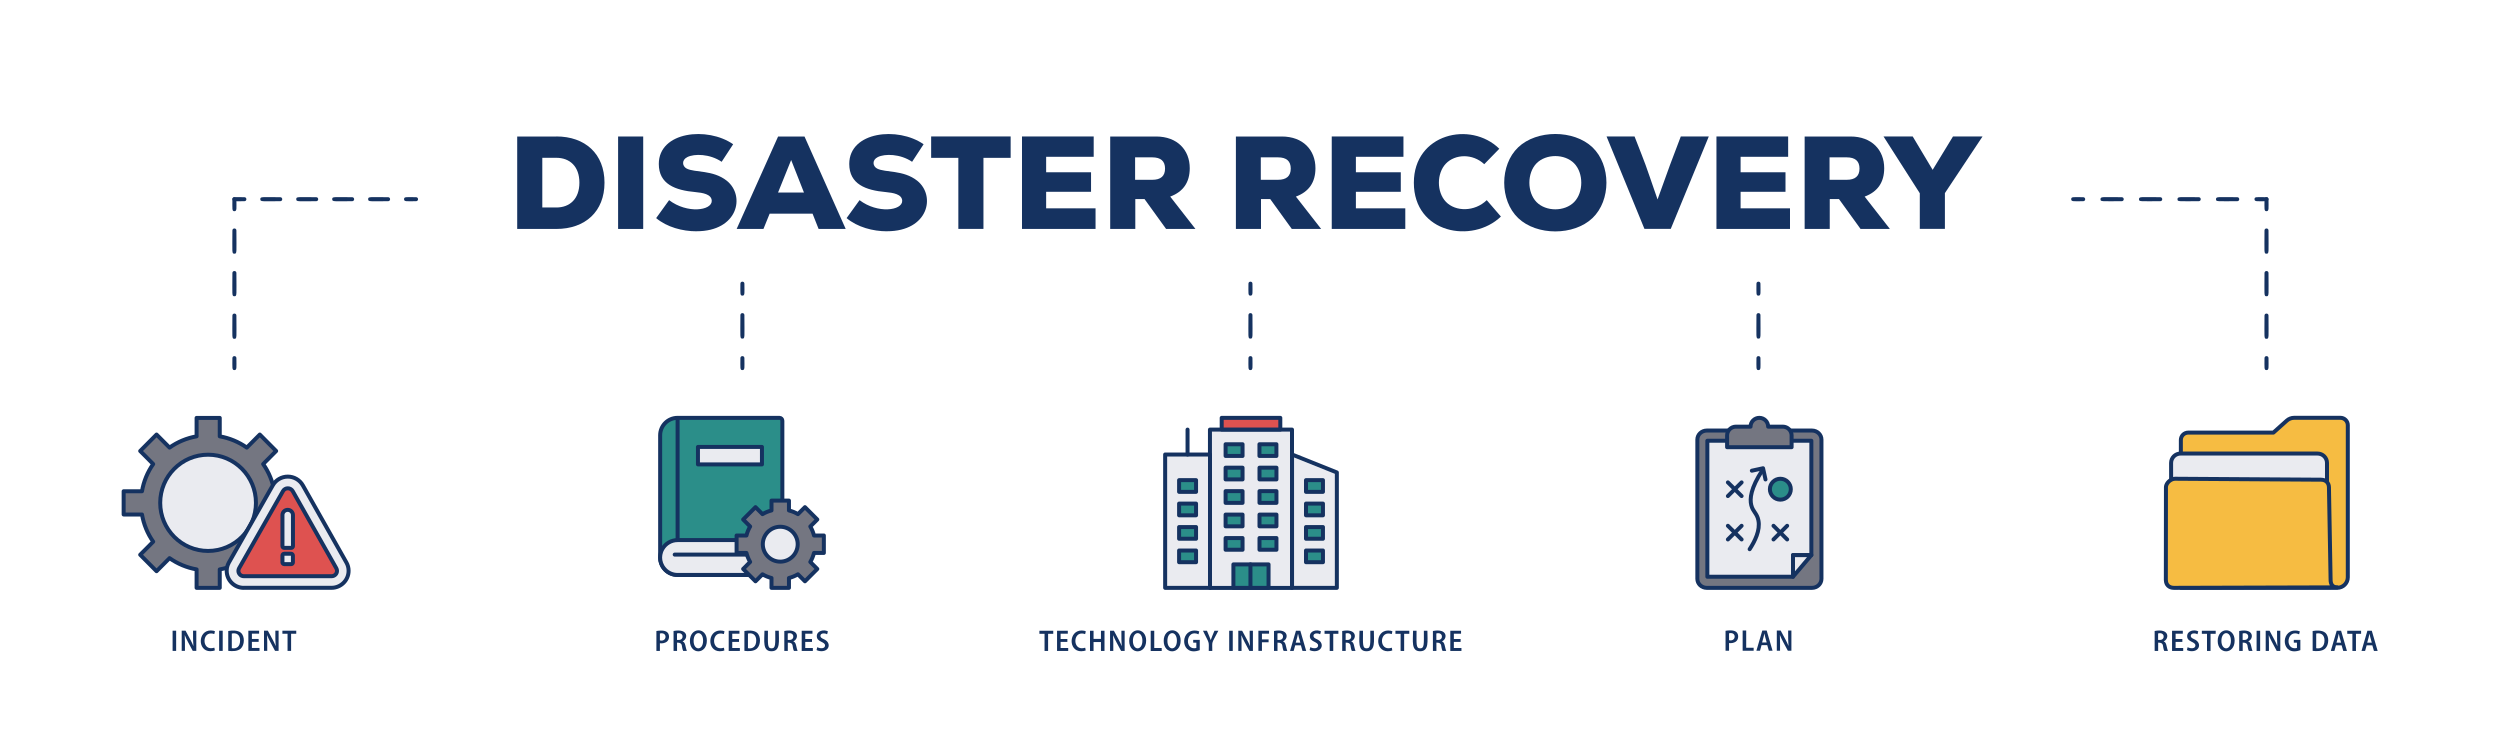 <?xml version="1.0" encoding="UTF-8"?>
<svg xmlns="http://www.w3.org/2000/svg" viewBox="0 0 500 150">
  <defs>
    <style>
      .cls-1 {
        fill: #153260;
      }

      .cls-1, .cls-2 {
        stroke-width: 0px;
      }

      .cls-3 {
        fill: #2b8e89;
      }

      .cls-3, .cls-4, .cls-5, .cls-6, .cls-7, .cls-8 {
        stroke: #153260;
        stroke-linecap: round;
        stroke-linejoin: round;
        stroke-width: .8px;
      }

      .cls-4 {
        fill: #eaebf0;
      }

      .cls-5 {
        fill: #747681;
      }

      .cls-2 {
        fill: #fff;
      }

      .cls-6 {
        fill: none;
      }

      .cls-7 {
        fill: #de5250;
      }

      .cls-8 {
        fill: #f6bc42;
      }
    </style>
  </defs>
  <g id="BG">
    <rect class="cls-2" width="500" height="150"/>
  </g>
  <g id="Layer_13" data-name="Layer 13">
    <g>
      <path class="cls-1" d="m48.88,40.24c-1.83,0-2.4.14-2.4-.4s.43-.4,2.4-.4c.53,0,.53.8,0,.8Z"/>
      <path class="cls-1" d="m77.62,40.24c-3.61,0-3.99.15-3.99-.4s.25-.4,3.99-.4c.53,0,.53.8,0,.8Zm-7.19,0c-3.61,0-3.99.15-3.99-.4s.25-.4,3.99-.4c.53,0,.53.8,0,.8Zm-7.19,0c-3.61,0-3.99.15-3.99-.4s.25-.4,3.99-.4c.53,0,.53.8,0,.8Zm-7.19,0c-3.61,0-3.99.15-3.99-.4s.25-.4,3.99-.4c.53,0,.53.8,0,.8Z"/>
      <path class="cls-1" d="m83.21,40.24c-1.83,0-2.4.14-2.4-.4s.43-.4,2.4-.4c.53,0,.53.8,0,.8Z"/>
    </g>
    <g>
      <path class="cls-1" d="m46.88,74.02c-.51,0-.4-.43-.4-2.4,0-.53.8-.53.8,0,0,1.83.14,2.4-.4,2.4Z"/>
      <path class="cls-1" d="m46.88,67.76c-.55,0-.4-.21-.4-4.65,0-.53.8-.53.8,0,0,4.4.15,4.65-.4,4.65Zm0-8.51c-.55,0-.4-.22-.4-4.65,0-.53.8-.53.8,0,0,4.4.15,4.65-.4,4.65Zm0-8.51c-.55,0-.4-.21-.4-4.65,0-.53.8-.53.8,0,0,4.4.15,4.65-.4,4.65Z"/>
      <path class="cls-1" d="m46.88,42.24c-.51,0-.4-.43-.4-2.4,0-.53.8-.53.8,0,0,1.83.14,2.4-.4,2.4Z"/>
    </g>
    <g>
      <path class="cls-1" d="m453.3,40.24c-1.83,0-2.4.14-2.4-.4s.43-.4,2.4-.4c.53,0,.53.8,0,.8Z"/>
      <path class="cls-1" d="m447.45,40.24c-4.13,0-4.25.12-4.25-.4,0-.57.44-.4,4.25-.4.53,0,.53.8,0,.8Zm-7.7,0c-4.13,0-4.25.12-4.25-.4,0-.57.44-.4,4.25-.4.53,0,.53.8,0,.8Zm-7.7,0c-4.13,0-4.25.12-4.25-.4,0-.57.44-.4,4.25-.4.53,0,.53.8,0,.8Zm-7.7,0c-4.13,0-4.25.12-4.25-.4,0-.57.44-.4,4.25-.4.53,0,.53.8,0,.8Z"/>
      <path class="cls-1" d="m416.64,40.24c-1.83,0-2.4.14-2.4-.4s.43-.4,2.4-.4c.53,0,.53.8,0,.8Z"/>
    </g>
    <g>
      <path class="cls-1" d="m453.3,74.02c-.51,0-.4-.43-.4-2.4,0-.53.8-.53.8,0,0,1.83.14,2.4-.4,2.4Z"/>
      <path class="cls-1" d="m453.3,67.76c-.55,0-.4-.21-.4-4.65,0-.53.8-.53.8,0,0,4.4.15,4.65-.4,4.65Zm0-8.51c-.55,0-.4-.22-.4-4.65,0-.53.8-.53.8,0,0,4.4.15,4.65-.4,4.65Zm0-8.51c-.55,0-.4-.21-.4-4.65,0-.53.8-.53.8,0,0,4.4.15,4.65-.4,4.65Z"/>
      <path class="cls-1" d="m453.3,42.24c-.51,0-.4-.43-.4-2.4,0-.53.8-.53.8,0,0,1.83.14,2.4-.4,2.4Z"/>
    </g>
    <g>
      <path class="cls-1" d="m148.48,59.13c-.51,0-.4-.43-.4-2.4,0-.53.8-.53.8,0,0,1.83.14,2.4-.4,2.4Z"/>
      <path class="cls-1" d="m148.48,67.72c-.55,0-.4-.22-.4-4.7,0-.53.8-.53.8,0,0,4.45.15,4.7-.4,4.7Z"/>
      <path class="cls-1" d="m148.48,74.02c-.51,0-.4-.43-.4-2.4,0-.53.8-.53.8,0,0,1.83.14,2.4-.4,2.4Z"/>
    </g>
    <g>
      <path class="cls-1" d="m250.09,59.13c-.51,0-.4-.43-.4-2.4,0-.53.8-.53.8,0,0,1.83.14,2.4-.4,2.4Z"/>
      <path class="cls-1" d="m250.09,67.72c-.55,0-.4-.22-.4-4.7,0-.53.8-.53.8,0,0,4.45.15,4.7-.4,4.7Z"/>
      <path class="cls-1" d="m250.09,74.02c-.51,0-.4-.43-.4-2.4,0-.53.8-.53.8,0,0,1.83.14,2.4-.4,2.4Z"/>
    </g>
    <g>
      <path class="cls-1" d="m351.69,59.13c-.51,0-.4-.43-.4-2.4,0-.53.8-.53.8,0,0,1.83.14,2.4-.4,2.4Z"/>
      <path class="cls-1" d="m351.69,67.72c-.55,0-.4-.22-.4-4.7,0-.53.8-.53.8,0,0,4.45.15,4.7-.4,4.7Z"/>
      <path class="cls-1" d="m351.69,74.02c-.51,0-.4-.43-.4-2.4,0-.53.8-.53.8,0,0,1.83.14,2.4-.4,2.4Z"/>
    </g>
    <g>
      <path class="cls-1" d="m35.23,126.14v4.04h-.71v-4.04h.71Z"/>
      <path class="cls-1" d="m36.34,130.18v-4.04h.77c.83,1.54,1.21,2.19,1.56,3.06h.01c-.08-.93-.07-1.63-.07-3.06h.65v4.04h-.71c-.7-1.31-1.27-2.31-1.58-3.12h-.02c.05.91.04,1.75.04,3.12h-.65Z"/>
      <path class="cls-1" d="m42.96,130.08c-.16.08-.49.16-.91.16-2.58,0-2.51-4.15.1-4.15.42,0,.72.08.84.16-.23.91.05.44-.81.44-1.69,0-1.71,2.95,0,2.95.86,0,.63-.43.79.45Z"/>
      <path class="cls-1" d="m44.54,126.14v4.04h-.71v-4.04h.71Z"/>
      <path class="cls-1" d="m45.65,126.2c.78-.14,1.9-.17,2.51.34.85.71.77,2.46,0,3.17-.61.56-1.69.57-2.51.46v-3.97Zm.71,3.44c.93.18,1.66-.31,1.66-1.55,0-1.13-.72-1.59-1.66-1.38v2.93Z"/>
      <path class="cls-1" d="m51.73,128.37h-1.35v1.22h1.52v.59h-2.23v-4.04h2.15v.59h-1.44v1.06h1.35v.58Z"/>
      <path class="cls-1" d="m52.8,130.18v-4.04h.77c.83,1.54,1.21,2.19,1.56,3.06h.01c-.08-.93-.07-1.63-.07-3.06h.65v4.04h-.71c-.7-1.31-1.27-2.31-1.58-3.12h-.02c.05.91.04,1.75.04,3.12h-.65Z"/>
      <path class="cls-1" d="m57.5,126.75h-1.02v-.61h2.77v.61h-1.03v3.43h-.71v-3.43Z"/>
    </g>
    <g>
      <path class="cls-1" d="m131.28,126.2c.59-.11,1.66-.19,2.15.24.51.43.48,1.36.04,1.8-.36.38-1.05.49-1.49.41v1.54h-.7v-3.99Zm.7,1.88c1.45.36,1.55-1.76,0-1.38v1.38Z"/>
      <path class="cls-1" d="m134.7,126.2c3.06-.6,2.93,1.63,1.82,2.06,0,.1.36-.01.55.82.12.5.22.96.3,1.11h-.73c-.45-.88.09-1.67-1.23-1.67v1.67h-.7v-3.98Zm.7,1.79h.36c1.13,0,.99-1.67-.36-1.3v1.3Z"/>
      <path class="cls-1" d="m141.37,128.12c0,2.85-3.39,2.85-3.39.06s3.39-2.84,3.39-.06Zm-2.65.05c0,2,1.9,2.01,1.9-.03s-1.9-2.01-1.9.03Z"/>
      <path class="cls-1" d="m144.87,130.09c-.16.08-.49.16-.91.16-2.58,0-2.51-4.15.1-4.15.42,0,.72.08.84.16-.23.91.05.44-.81.44-1.69,0-1.71,2.95,0,2.95.86,0,.63-.43.79.45Z"/>
      <path class="cls-1" d="m147.8,128.38h-1.35v1.22h1.52v.59h-2.23v-4.04h2.15v.59h-1.44v1.06h1.35v.58Z"/>
      <path class="cls-1" d="m148.88,126.2c.78-.14,1.9-.17,2.51.34.85.71.77,2.46,0,3.17-.61.56-1.69.57-2.51.46v-3.97Zm.71,3.44c.93.18,1.66-.31,1.66-1.55,0-1.13-.72-1.59-1.66-1.38v2.93Z"/>
      <path class="cls-1" d="m153.59,126.15c0,2.63-.15,3.52.72,3.52s.74-.88.74-3.52h.71c0,2.04.38,4.1-1.46,4.1s-1.41-2.08-1.41-4.1h.71Z"/>
      <path class="cls-1" d="m156.85,126.2c3.06-.6,2.93,1.63,1.82,2.06,0,.1.36-.01.55.82.12.5.22.96.3,1.11h-.73c-.45-.88.09-1.67-1.23-1.67v1.67h-.7v-3.98Zm.7,1.79h.36c1.13,0,.99-1.67-.36-1.3v1.3Z"/>
      <path class="cls-1" d="m162.4,128.38h-1.35v1.22h1.52v.59h-2.23v-4.04h2.15v.59h-1.44v1.06h1.35v.58Z"/>
      <path class="cls-1" d="m163.44,129.42c.58.34,1.57.36,1.57-.33,0-.8-1.65-.65-1.65-1.85,0-1.09,1.38-1.41,2.22-.97-.27.97.04.41-.87.41-.44,0-.63.25-.63.49,0,.31.21.46.71.68,1.52.68,1.12,2.39-.5,2.39-.39,0-.79-.11-.98-.23l.15-.59Z"/>
    </g>
    <g>
      <path class="cls-1" d="m208.9,126.76h-1.02v-.61h2.77v.61h-1.03v3.43h-.71v-3.43Z"/>
      <path class="cls-1" d="m213.47,128.38h-1.35v1.22h1.52v.59h-2.23v-4.04h2.15v.59h-1.44v1.06h1.35v.58Z"/>
      <path class="cls-1" d="m217.13,130.09c-.16.08-.49.16-.91.16-2.58,0-2.51-4.15.1-4.15.42,0,.72.08.84.16-.23.91.05.44-.81.44-1.69,0-1.71,2.95,0,2.95.86,0,.63-.43.79.45Z"/>
      <path class="cls-1" d="m218.71,126.15v1.63h1.48v-1.63h.71v4.04h-.71v-1.78h-1.48v1.78h-.71v-4.04h.71Z"/>
      <path class="cls-1" d="m222.01,130.19v-4.04h.77c.83,1.54,1.21,2.19,1.56,3.06h.01c-.08-.93-.07-1.63-.07-3.06h.65v4.04h-.71c-.7-1.31-1.27-2.31-1.58-3.12h-.02c.05.91.04,1.75.04,3.12h-.65Z"/>
      <path class="cls-1" d="m229.23,128.12c0,2.85-3.39,2.85-3.39.06s3.39-2.84,3.39-.06Zm-2.65.05c0,2,1.9,2.01,1.9-.03s-1.9-2.01-1.9.03Z"/>
      <path class="cls-1" d="m230.14,126.15h.71v3.45h1.49v.6h-2.2v-4.04Z"/>
      <path class="cls-1" d="m236.13,128.12c0,2.85-3.39,2.85-3.39.06s3.39-2.84,3.39-.06Zm-2.65.05c0,2,1.9,2.01,1.9-.03s-1.9-2.01-1.9.03Z"/>
      <path class="cls-1" d="m239.95,130.03c-3.82,1.42-4.09-3.92-1.04-3.92.43,0,.77.09.94.17l-.15.58c-2.38-1.09-2.87,2.79-.88,2.79.22,0,.38-.03.45-.07v-1.04h-.63v-.56h1.31v2.06Z"/>
      <path class="cls-1" d="m241.75,130.19c0-2.09.23-1.19-1.16-4.04h.8c.43,1.03.59,1.38.75,1.85h.01c.16-.49.46-1.17.74-1.85h.78c-1.46,2.83-1.21,1.92-1.21,4.04h-.71Z"/>
      <path class="cls-1" d="m246.55,126.15v4.04h-.71v-4.04h.71Z"/>
      <path class="cls-1" d="m247.66,130.19v-4.04h.77c.83,1.54,1.21,2.19,1.56,3.06h.01c-.08-.93-.07-1.63-.07-3.06h.65v4.04h-.71c-.7-1.31-1.27-2.31-1.58-3.12h-.02c.05.91.04,1.75.04,3.12h-.65Z"/>
      <path class="cls-1" d="m251.68,126.15h2.13v.59h-1.42v1.14h1.33v.58h-1.33v1.72h-.71v-4.04Z"/>
      <path class="cls-1" d="m254.79,126.2c3.06-.6,2.93,1.63,1.82,2.06,0,.1.36-.01.55.82.12.5.22.96.3,1.11h-.73c-.45-.88.09-1.67-1.23-1.67v1.67h-.7v-3.98Zm.7,1.79h.36c1.13,0,.99-1.67-.36-1.3v1.3Z"/>
      <path class="cls-1" d="m259.04,129.07l-.31,1.12h-.72l1.18-4.04h.88l1.17,4.04h-.74l-.32-1.12h-1.14Zm1.03-.54c-.37-1.33-.28-.97-.46-1.78h-.01c-.18.83-.07.42-.45,1.78h.93Z"/>
      <path class="cls-1" d="m262.05,129.42c.58.34,1.57.36,1.57-.33,0-.8-1.65-.65-1.65-1.85,0-1.09,1.38-1.41,2.22-.97-.27.97.04.41-.87.41-.44,0-.63.25-.63.49,0,.31.21.46.71.68,1.52.68,1.12,2.39-.5,2.39-.39,0-.79-.11-.98-.23l.15-.59Z"/>
      <path class="cls-1" d="m265.93,126.76h-1.02v-.61h2.77v.61h-1.03v3.43h-.71v-3.43Z"/>
      <path class="cls-1" d="m268.43,126.2c3.06-.6,2.93,1.63,1.82,2.06,0,.1.36-.01.55.82.12.5.22.96.3,1.11h-.73c-.45-.88.09-1.67-1.23-1.67v1.67h-.7v-3.98Zm.7,1.79h.36c1.13,0,.99-1.67-.36-1.3v1.3Z"/>
      <path class="cls-1" d="m272.6,126.15c0,2.63-.15,3.52.72,3.52s.74-.88.74-3.52h.71c0,2.04.38,4.1-1.46,4.1s-1.41-2.08-1.41-4.1h.71Z"/>
      <path class="cls-1" d="m278.45,130.09c-.16.08-.49.16-.91.16-2.58,0-2.51-4.15.1-4.15.42,0,.72.08.84.16-.23.91.05.44-.81.44-1.69,0-1.71,2.95,0,2.95.86,0,.63-.43.79.45Z"/>
      <path class="cls-1" d="m280.11,126.76h-1.02v-.61h2.77v.61h-1.03v3.43h-.71v-3.43Z"/>
      <path class="cls-1" d="m283.31,126.15c0,2.63-.15,3.52.72,3.52s.74-.88.74-3.52h.71c0,2.04.38,4.1-1.46,4.1s-1.41-2.08-1.41-4.1h.71Z"/>
      <path class="cls-1" d="m286.57,126.2c3.06-.6,2.93,1.63,1.82,2.06,0,.1.36-.01.55.82.12.5.22.96.3,1.11h-.73c-.45-.88.09-1.67-1.23-1.67v1.67h-.7v-3.98Zm.7,1.79h.36c1.13,0,.99-1.67-.36-1.3v1.3Z"/>
      <path class="cls-1" d="m292.12,128.38h-1.35v1.22h1.52v.59h-2.23v-4.04h2.15v.59h-1.44v1.06h1.35v.58Z"/>
    </g>
    <g>
      <path class="cls-1" d="m430.92,126.2c3.06-.6,2.93,1.63,1.82,2.06,0,.1.36-.01.55.82.12.5.22.96.3,1.11h-.73c-.45-.88.09-1.67-1.23-1.67v1.67h-.7v-3.98Zm.7,1.79h.36c1.13,0,.99-1.67-.36-1.3v1.3Z"/>
      <path class="cls-1" d="m436.47,128.38h-1.35v1.22h1.52v.59h-2.23v-4.04h2.15v.59h-1.44v1.06h1.35v.58Z"/>
      <path class="cls-1" d="m437.51,129.42c.58.34,1.57.36,1.57-.33,0-.8-1.65-.65-1.65-1.85,0-1.09,1.38-1.41,2.22-.97-.27.97.04.41-.87.41-.44,0-.63.25-.63.49,0,.31.21.46.71.68,1.52.68,1.12,2.39-.5,2.39-.39,0-.79-.11-.98-.23l.15-.59Z"/>
      <path class="cls-1" d="m441.39,126.76h-1.02v-.61h2.77v.61h-1.03v3.43h-.71v-3.43Z"/>
      <path class="cls-1" d="m446.93,128.12c0,2.85-3.39,2.85-3.39.06s3.39-2.84,3.39-.06Zm-2.65.05c0,2,1.9,2.01,1.9-.03s-1.9-2.01-1.9.03Z"/>
      <path class="cls-1" d="m447.83,126.2c3.06-.6,2.93,1.63,1.82,2.06,0,.1.36-.01.55.82.12.5.22.96.3,1.11h-.73c-.45-.88.09-1.67-1.23-1.67v1.67h-.7v-3.98Zm.7,1.79h.36c1.13,0,.99-1.67-.36-1.3v1.3Z"/>
      <path class="cls-1" d="m452.03,126.15v4.04h-.71v-4.04h.71Z"/>
      <path class="cls-1" d="m453.14,130.19v-4.04h.77c.83,1.54,1.21,2.19,1.56,3.06h.01c-.08-.93-.07-1.63-.07-3.06h.65v4.04h-.71c-.7-1.31-1.27-2.31-1.58-3.12h-.02c.05.91.04,1.75.04,3.12h-.65Z"/>
      <path class="cls-1" d="m460.07,130.03c-3.82,1.42-4.09-3.92-1.04-3.92.43,0,.77.09.94.17l-.15.58c-2.38-1.09-2.87,2.79-.88,2.79.22,0,.38-.03.45-.07v-1.04h-.63v-.56h1.31v2.06Z"/>
      <path class="cls-1" d="m462.53,126.2c.78-.14,1.9-.17,2.51.34.85.71.77,2.46,0,3.17-.61.56-1.69.57-2.51.46v-3.97Zm.71,3.44c.93.18,1.66-.31,1.66-1.55,0-1.13-.72-1.59-1.66-1.38v2.93Z"/>
      <path class="cls-1" d="m467.19,129.07l-.31,1.12h-.72l1.18-4.04h.88l1.17,4.04h-.74l-.32-1.12h-1.14Zm1.03-.54c-.37-1.33-.28-.97-.46-1.78h-.01c-.18.84-.08.46-.45,1.78h.93Z"/>
      <path class="cls-1" d="m470.47,126.76h-1.02v-.61h2.77v.61h-1.03v3.43h-.71v-3.43Z"/>
      <path class="cls-1" d="m473.33,129.07l-.31,1.12h-.72l1.18-4.04h.88l1.17,4.04h-.74l-.32-1.12h-1.14Zm1.03-.54c-.37-1.33-.28-.97-.46-1.78h-.01c-.18.83-.07.42-.45,1.78h.93Z"/>
    </g>
    <g>
      <path class="cls-1" d="m345.11,126.16c.59-.11,1.66-.19,2.15.24.51.43.48,1.36.04,1.8-.36.38-1.05.49-1.49.41v1.54h-.7v-3.99Zm.7,1.88c1.45.36,1.55-1.76,0-1.38v1.38Z"/>
      <path class="cls-1" d="m348.53,126.1h.71v3.45h1.49v.6h-2.2v-4.04Z"/>
      <path class="cls-1" d="m352.31,129.03l-.31,1.12h-.72l1.18-4.04h.88l1.17,4.04h-.74l-.32-1.12h-1.14Zm1.03-.54c-.37-1.33-.28-.97-.46-1.78h-.01c-.18.83-.07.42-.45,1.78h.93Z"/>
      <path class="cls-1" d="m355.36,130.15v-4.04h.77c.83,1.54,1.21,2.19,1.56,3.06h.01c-.08-.93-.07-1.63-.07-3.06h.65v4.04h-.71c-.7-1.31-1.27-2.31-1.58-3.12h-.02c.05.91.04,1.75.04,3.12h-.65Z"/>
    </g>
    <g>
      <path class="cls-1" d="m111.26,27.29c5.77,0,9.64,3.48,9.64,9.25s-3.87,9.25-9.64,9.25h-7.82v-18.49h7.82Zm0,14.21c2.7,0,4.62-1.72,4.62-4.97s-1.93-4.97-4.62-4.97h-2.8v9.93h2.8Z"/>
      <path class="cls-1" d="m123.62,45.79v-18.49h5.02v18.49h-5.02Z"/>
      <path class="cls-1" d="m139.31,46.26c-2.81,0-5.93-.83-8.08-2.64l2.59-3.59c3.64,2.76,8.53,2.08,8.53.16,0-1.37-1.88-1.64-3.25-1.77-4.04-.36-7.34-1.58-7.34-5.63,0-6.5,9.73-7.53,14.87-3.94l-2.3,3.51c-2.36-1.61-5.46-1.64-6.85-.95-1.22.6-1.03,1.84-.15,2.3,1.64.85,5.25.23,8.03,2.44,3.76,3.01,2.24,10.1-6.05,10.1Z"/>
      <path class="cls-1" d="m163.72,45.79l-1.21-3.06h-8.58l-1.24,3.06h-5.36l8.29-18.49h5.28l8.24,18.49h-5.42Zm-2.93-7.29l-2.56-6.5-2.62,6.5h5.18Z"/>
      <path class="cls-1" d="m177.4,46.26c-2.81,0-5.93-.83-8.08-2.64l2.59-3.59c3.64,2.76,8.53,2.08,8.53.16,0-1.37-1.88-1.64-3.25-1.77-4.04-.36-7.34-1.58-7.34-5.63,0-6.5,9.73-7.53,14.87-3.94l-2.3,3.51c-2.36-1.61-5.46-1.64-6.85-.95-1.22.6-1.03,1.84-.15,2.3,1.64.85,5.25.23,8.03,2.44,3.76,3.01,2.24,10.1-6.05,10.1Z"/>
      <path class="cls-1" d="m202.13,27.29v4.28h-5.44v14.21h-5.02v-14.21h-5.44v-4.28h15.9Z"/>
      <path class="cls-1" d="m209.23,41.66h9.88v4.12h-14.71v-18.49h14.34v4.07h-9.51v3.09h8.98v3.91h-8.98v3.3Z"/>
      <path class="cls-1" d="m233.22,45.79l-4.31-5.97h-1.85v5.97h-5.02v-18.49h9.17c4.27,0,6.74,2.72,6.74,6.34,0,2.82-1.3,4.71-3.91,5.68l5.05,6.47h-5.86Zm-.21-12.07c0-1.5-.85-2.25-2.56-2.25h-3.43v4.49h3.43c1.71,0,2.56-.75,2.56-2.25Z"/>
      <path class="cls-1" d="m258.36,45.79l-4.31-5.97h-1.85v5.97h-5.02v-18.49h9.17c4.27,0,6.74,2.72,6.74,6.34,0,2.82-1.3,4.71-3.91,5.68l5.05,6.47h-5.86Zm-.21-12.07c0-1.5-.85-2.25-2.56-2.25h-3.43v4.49h3.43c1.71,0,2.56-.75,2.56-2.25Z"/>
      <path class="cls-1" d="m271.18,41.66h9.88v4.12h-14.71v-18.49h14.34v4.07h-9.51v3.09h8.98v3.91h-8.98v3.3Z"/>
      <path class="cls-1" d="m282.77,36.54c0-9.79,11.34-12.44,17.09-6.79l-3.01,3.09c-2.34-2.19-5.84-2.02-7.66-.13-1.88,1.95-1.88,5.71,0,7.66,1.91,1.99,5.73,2.02,8.16-.34l2.83,3.28c-5.69,5.49-17.41,3.39-17.41-6.76Z"/>
      <path class="cls-1" d="m318.49,43.62c-3.73,3.55-11.12,3.55-14.85,0-3.73-3.55-3.73-10.61,0-14.16,3.73-3.55,11.12-3.55,14.85,0s3.73,10.61,0,14.16Zm-11.19-3.21c1.9,1.94,5.63,1.94,7.53,0,1.9-1.94,1.9-5.8,0-7.74-1.9-1.94-5.63-1.94-7.53,0-1.9,1.94-1.9,5.8,0,7.74Z"/>
      <path class="cls-1" d="m336.16,27.29h5.6l-7.61,18.49h-5.26l-7.58-18.49h5.6c2.69,6.91,1.65,4.07,4.6,12.6,3.08-8.53,2.02-5.68,4.65-12.6Z"/>
      <path class="cls-1" d="m348.12,41.66h9.88v4.12h-14.71v-18.49h14.34v4.07h-9.51v3.09h8.98v3.91h-8.98v3.3Z"/>
      <path class="cls-1" d="m372.11,45.79l-4.31-5.97h-1.85v5.97h-5.02v-18.49h9.17c4.27,0,6.74,2.72,6.74,6.34,0,2.82-1.3,4.71-3.91,5.68l5.05,6.47h-5.86Zm-.21-12.07c0-1.5-.85-2.25-2.56-2.25h-3.43v4.49h3.43c1.71,0,2.56-.75,2.56-2.25Z"/>
      <path class="cls-1" d="m396.51,27.29l-7.53,11.33v7.16h-5.02v-7.13l-7.26-11.36h5.84l3.99,6.68,4.07-6.68h5.92Z"/>
    </g>
  </g>
  <g id="line_color" data-name="line color">
    <g>
      <path class="cls-5" d="m341.36,86.11h21.04c1.04,0,1.89.81,1.89,1.81v27.84c0,1-.85,1.81-1.89,1.81h-21.04c-1.04,0-1.89-.81-1.89-1.81v-27.84c0-1,.85-1.81,1.89-1.81Z"/>
      <g>
        <path class="cls-4" d="m362.27,88.15v22.87s-3.67,0-3.67,0v4.33s-17.13,0-17.13,0v-27.2s20.8,0,20.8,0Z"/>
        <g>
          <circle class="cls-3" cx="356.07" cy="97.84" r="2.09"/>
          <g>
            <line class="cls-6" x1="348.32" y1="105.16" x2="345.58" y2="107.89"/>
            <line class="cls-6" x1="348.32" y1="107.89" x2="345.58" y2="105.16"/>
          </g>
          <g>
            <line class="cls-6" x1="348.32" y1="96.48" x2="345.58" y2="99.21"/>
            <line class="cls-6" x1="348.32" y1="99.21" x2="345.58" y2="96.48"/>
          </g>
          <g>
            <line class="cls-6" x1="357.43" y1="105.16" x2="354.7" y2="107.89"/>
            <line class="cls-6" x1="357.43" y1="107.89" x2="354.7" y2="105.16"/>
          </g>
          <path class="cls-6" d="m349.93,109.84c1.02-1.56,2.15-3.77,1.75-5.77-.27-1.41-1.11-1.73-1.43-3.05-.31-1.27-.13-3.38,2.26-7.02"/>
          <polyline class="cls-6" points="350.37 94.14 352.61 93.65 353.1 95.89"/>
        </g>
        <polygon class="cls-4" points="362.27 111.02 358.6 115.35 358.6 111.02 362.27 111.02"/>
      </g>
      <path class="cls-5" d="m353.63,85.33h0c0-.97-.79-1.76-1.76-1.76h0c-.97,0-1.76.79-1.76,1.76h-2.93c-.97,0-1.76.79-1.76,1.76v2.35s12.9,0,12.9,0v-2.35c0-.97-.79-1.76-1.76-1.76h-2.93Z"/>
    </g>
    <g>
      <path class="cls-8" d="m436.16,117.56h31.29c1.16,0,2.11-.94,2.11-2.1v-30.42c0-.82-.66-1.48-1.48-1.48h-9.24c-.55,0-1.08.2-1.49.57l-2.67,2.39h-17.03c-.82,0-1.48.66-1.48,1.48v29.56Z"/>
      <path class="cls-4" d="m436.13,117.22h27.38c1.04,0,1.89-.84,1.89-1.88v-22.75c0-1.04-.84-1.88-1.89-1.88h-27.4c-1.04,0-1.89.84-1.89,1.88l.02,22.75c0,1.04.84,1.88,1.89,1.88Z"/>
      <path class="cls-8" d="m433.18,116.03c0,.93.64,1.54,1.6,1.54l32.66-.1h0c-.91,0-1.31-.59-1.32-1.48l-.33-18.55c-.02-.89-.65-1.5-1.58-1.5l-29.19-.19c-.71,0-1.51.58-1.76,1.3h0c-.05.14-.07.28-.07.41l-.02,18.58h0Z"/>
    </g>
    <g>
      <g>
        <g id="Filled_outline" data-name="Filled outline">
          <g>
            <path class="cls-3" d="m156.47,84.15v30.26c0,.32-.26.58-.58.58h-20.37c-1.93,0-3.49-1.56-3.49-3.49v-24.44c0-1.93,1.56-3.49,3.49-3.49h20.37c.32,0,.58.26.58.58Z"/>
            <path class="cls-4" d="m156.47,108.01v6.4c0,.32-.26.58-.58.58h-20.37c-.96,0-1.84-.39-2.47-1.02-.22-.22-.4-.46-.56-.72-.2-.35-.35-.75-.42-1.16-.03-.19-.05-.38-.05-.58s.02-.39.05-.58c.07-.42.21-.81.42-1.16.6-1.04,1.73-1.75,3.02-1.75h20.95Z"/>
            <rect class="cls-4" x="139.59" y="89.39" width="12.8" height="3.49"/>
          </g>
        </g>
        <line class="cls-6" x1="135.52" y1="83.82" x2="135.52" y2="107.77"/>
        <line class="cls-6" x1="134.94" y1="110.92" x2="155.99" y2="110.92"/>
      </g>
      <g id="filled_outline" data-name="filled outline">
        <g>
          <path class="cls-5" d="m164.77,110.59v-3.49h-1.97c-.16-.64-.41-1.24-.74-1.8l1.4-1.4-2.47-2.47-1.4,1.4c-.55-.33-1.16-.58-1.8-.74v-1.97h-3.49v1.97c-.64.16-1.24.41-1.8.74l-1.4-1.4-2.47,2.47,1.4,1.4c-.33.55-.58,1.16-.74,1.8h-1.97v3.49h1.97c.16.64.41,1.24.74,1.8l-1.4,1.4,2.47,2.47,1.4-1.4c.55.33,1.16.58,1.8.74v1.97h3.49v-1.97c.64-.16,1.24-.42,1.8-.74l1.4,1.4,2.47-2.47-1.4-1.4c.33-.55.58-1.16.74-1.8h1.97Z"/>
          <path class="cls-4" d="m159.54,108.84c0,1.93-1.57,3.49-3.49,3.49s-3.49-1.57-3.49-3.49,1.57-3.49,3.49-3.49,3.49,1.57,3.49,3.49Z"/>
        </g>
      </g>
    </g>
    <g id="filled_outline-2" data-name="filled outline">
      <g>
        <g>
          <g id="filled_outline-3" data-name="filled outline">
            <g>
              <g id="filled_outline-4" data-name="filled outline">
                <rect class="cls-4" x="241.99" y="85.92" width="16.41" height="31.66"/>
                <rect class="cls-7" x="244.34" y="83.57" width="11.72" height="2.34"/>
                <rect class="cls-3" x="246.68" y="112.88" width="7.03" height="4.69"/>
              </g>
              <line class="cls-3" x1="250.09" y1="112.88" x2="250.09" y2="117.49"/>
            </g>
          </g>
          <g>
            <rect class="cls-3" x="245.12" y="88.85" width="3.39" height="2.34"/>
            <rect class="cls-3" x="251.89" y="88.85" width="3.39" height="2.34"/>
            <rect class="cls-3" x="245.12" y="93.54" width="3.39" height="2.34"/>
            <rect class="cls-3" x="251.9" y="93.54" width="3.39" height="2.34"/>
            <rect class="cls-3" x="245.12" y="98.23" width="3.39" height="2.34"/>
            <rect class="cls-3" x="251.9" y="98.23" width="3.39" height="2.34"/>
            <rect class="cls-3" x="245.12" y="102.92" width="3.39" height="2.34"/>
            <rect class="cls-3" x="251.9" y="102.92" width="3.39" height="2.34"/>
            <rect class="cls-3" x="245.12" y="107.61" width="3.39" height="2.34"/>
            <rect class="cls-3" x="251.9" y="107.61" width="3.39" height="2.34"/>
          </g>
        </g>
        <g id="filled_outline-5" data-name="filled outline">
          <g id="filled_outline-6" data-name="filled outline">
            <rect class="cls-4" x="233.03" y="90.9" width="8.97" height="26.67"/>
          </g>
        </g>
        <g>
          <rect class="cls-3" x="235.82" y="96.03" width="3.39" height="2.34"/>
          <rect class="cls-3" x="235.82" y="100.72" width="3.39" height="2.34"/>
          <rect class="cls-3" x="235.82" y="105.41" width="3.39" height="2.34"/>
          <rect class="cls-3" x="235.82" y="110.1" width="3.39" height="2.34"/>
        </g>
        <g id="filled_outline-7" data-name="filled outline">
          <g id="filled_outline-8" data-name="filled outline">
            <polygon class="cls-4" points="258.41 90.9 267.37 94.49 267.37 117.57 258.41 117.57 258.41 90.9"/>
          </g>
        </g>
        <g>
          <rect class="cls-3" x="261.2" y="96.03" width="3.39" height="2.34"/>
          <rect class="cls-3" x="261.2" y="100.72" width="3.39" height="2.34"/>
          <rect class="cls-3" x="261.2" y="105.41" width="3.39" height="2.34"/>
          <rect class="cls-3" x="261.2" y="110.1" width="3.39" height="2.34"/>
        </g>
        <line class="cls-6" x1="237.51" y1="90.9" x2="237.51" y2="85.92"/>
      </g>
    </g>
    <g id="filled_outline-9" data-name="filled outline">
      <g>
        <g>
          <path class="cls-5" d="m58.54,102.9v-4.65s-3.67,0-3.67,0c-.34-1.96-1.1-3.82-2.24-5.44l2.6-2.61-3.27-3.29-2.6,2.61c-1.62-1.14-3.47-1.91-5.41-2.25v-3.69s-4.63,0-4.63,0v3.69c-1.95.34-3.8,1.11-5.41,2.25l-2.6-2.61-3.27,3.29,2.6,2.61c-1.14,1.62-1.91,3.48-2.24,5.44h-3.67s0,4.65,0,4.65h3.67c.34,1.96,1.1,3.82,2.24,5.44l-2.6,2.61,3.27,3.29,2.6-2.61c1.62,1.14,3.47,1.91,5.41,2.25v3.69s4.63,0,4.63,0v-3.69c1.95-.34,3.8-1.11,5.41-2.25l2.6,2.61,3.27-3.29-2.6-2.61c1.14-1.62,1.91-3.48,2.24-5.44h3.67Z"/>
          <path class="cls-4" d="m41.62,110.19c-5.29,0-9.58-4.31-9.58-9.62s4.29-9.63,9.58-9.63,9.57,4.31,9.57,9.63c0,2.65-1.07,5.06-2.8,6.8s-4.13,2.82-6.77,2.82Z"/>
        </g>
        <g>
          <path class="cls-4" d="m48.75,117.57c-1.87,0-3.4-1.51-3.41-3.38,0-.01,0-.07,0-.08,0-.55.16-1.11.44-1.61l8.78-15.44c.61-1.07,1.76-1.74,3-1.74s2.39.67,3,1.74l8.72,15.44c.29.5.44,1.07.44,1.66,0,1.87-1.53,3.4-3.41,3.4h-17.56Z"/>
          <path class="cls-7" d="m47.68,114.18h0c0-.19.05-.37.14-.53l8.78-15.43c.2-.35.56-.56.97-.56h0c.4,0,.77.22.97.56l8.72,15.43c.09.16.14.34.14.52h0c0,.59-.48,1.07-1.08,1.07h-17.56c-.59,0-1.08-.48-1.08-1.07h0Z"/>
          <g>
            <path class="cls-4" d="m56.84,109.58c-.19,0-.35-.16-.35-.35v-6.22c0-.57.47-1.04,1.05-1.04s1.05.47,1.05,1.04v6.22c0,.19-.16.35-.35.35h-1.39Z"/>
            <rect class="cls-4" x="56.49" y="110.75" width="2.09" height="2.08" rx=".35" ry=".35"/>
          </g>
        </g>
      </g>
    </g>
  </g>
</svg>